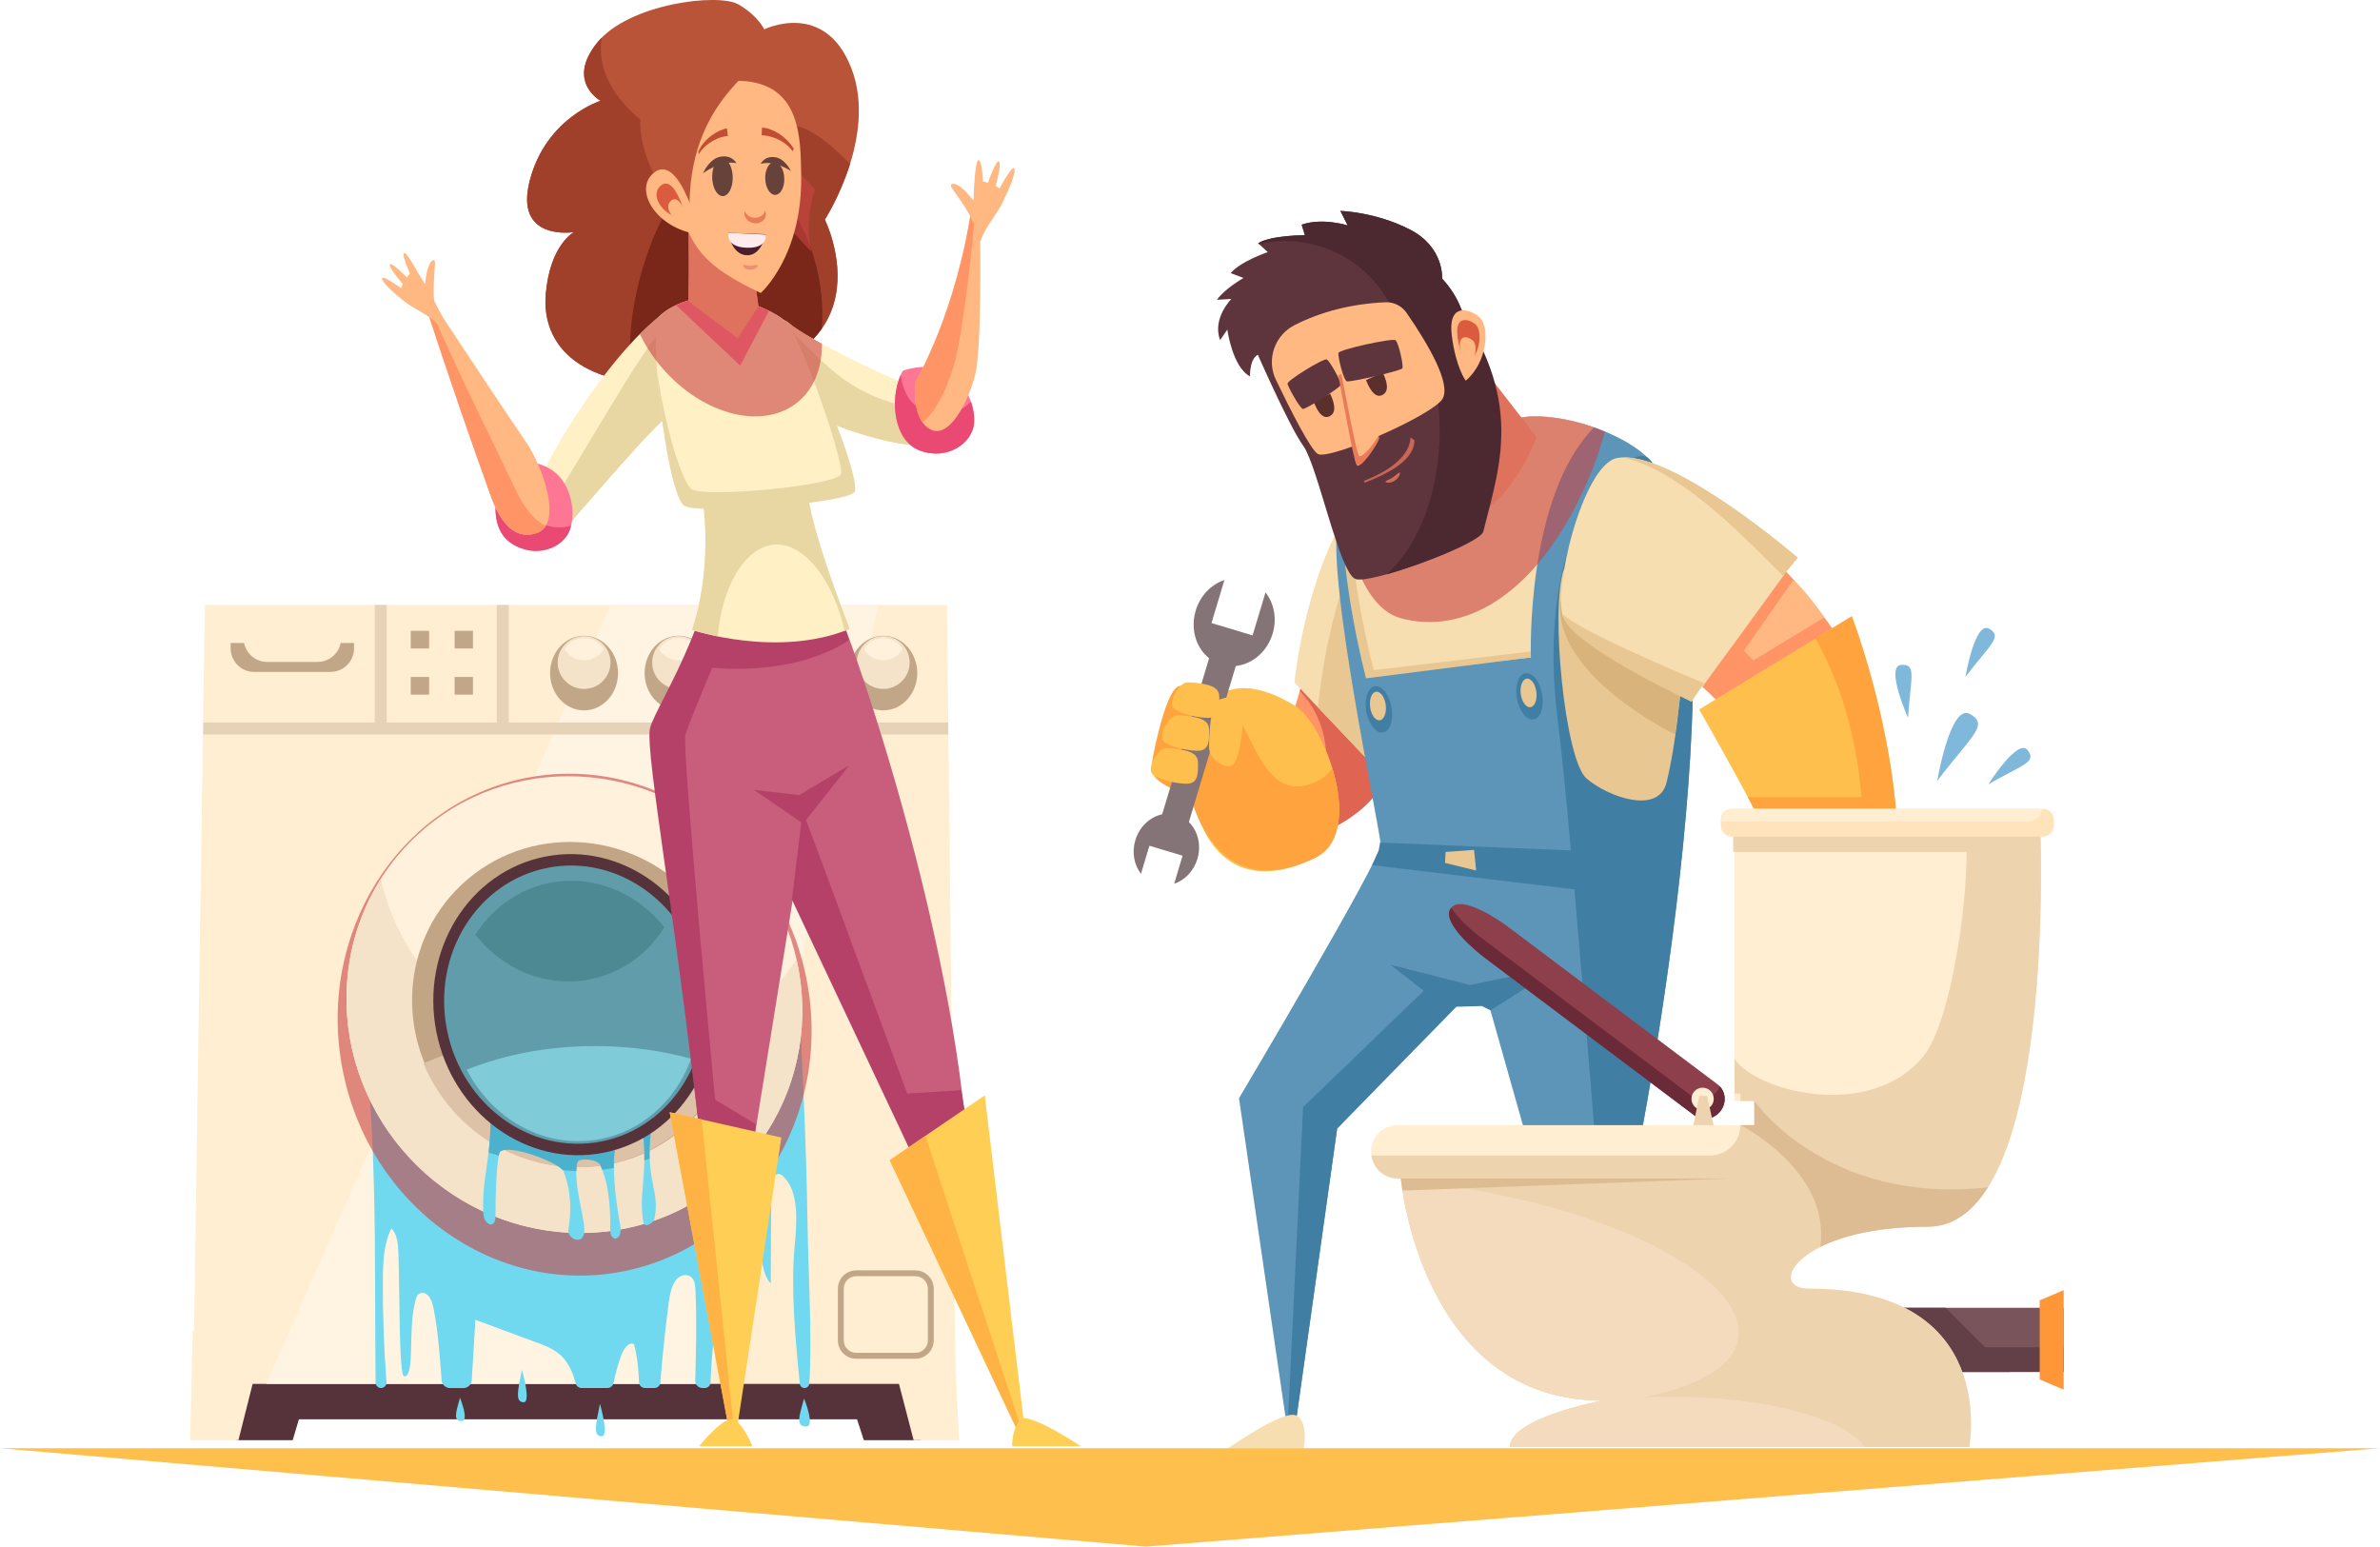 <svg width="317" height="206" viewBox="0 0 317 206" fill="none" xmlns="http://www.w3.org/2000/svg">
<g clip-path="url(#clip0)">
<path d="M110.29 177.195H121.779L122.645 191.82H115.056L110.29 177.195Z" fill="#56323B"/>
<path d="M43.324 177.195H31.834L31.405 191.82H38.987L43.324 177.195Z" fill="#56323B"/>
<path d="M121.877 181.871H30.96V189.04H121.877V181.871Z" fill="#56323B"/>
<path d="M35.448 177.195H25.675L25.314 191.82H31.759L35.448 177.195Z" fill="#FFEED2"/>
<path d="M117.879 177.195H127.042L127.735 191.82H121.689L117.879 177.195Z" fill="#FFEED2"/>
<path d="M126.139 80.581H27.286L25.743 184.327H127.268L126.139 80.581Z" fill="#FFEED2"/>
<path d="M116.953 80.581H81.302L35.44 184.327H94.508L116.953 80.581Z" fill="#FFF3E1"/>
<path d="M107.556 163.014C107.398 151.74 106.803 140.489 106.209 129.246C106.156 128.252 106.013 127.069 105.305 126.647L47.525 130.759C50.401 148.246 49.844 166.237 50.025 184.153C50.032 184.552 50.356 184.876 50.755 184.876C51.177 184.876 51.508 184.515 51.478 184.101C51.132 179.567 50.966 175.018 50.996 170.462C51.011 168.097 51.109 165.59 52.133 163.617C52.923 164.362 53.036 165.793 53.074 167.043C53.247 172.473 53.134 183.325 53.834 183.325C55.303 183.325 54.331 177.217 55.265 173.55C55.355 173.188 55.401 172.797 55.604 172.526C55.988 172.014 56.696 172.157 57.102 172.646C57.501 173.136 57.667 173.851 57.802 174.544C58.382 177.586 58.578 180.727 58.826 183.852C58.872 184.44 59.361 184.884 59.948 184.884H61.71C62.305 184.884 62.794 184.424 62.832 183.83C62.998 181.149 63.156 178.468 63.321 175.787C66.062 176.803 68.803 177.82 71.543 178.837C72.748 179.281 73.99 179.755 74.954 180.787C75.798 181.698 76.332 182.926 76.678 184.274C76.769 184.628 77.1 184.876 77.469 184.876H80.91C81.302 184.876 81.633 184.598 81.716 184.214C81.972 182.963 82.295 181.736 82.725 180.569C83.056 179.672 83.734 178.663 84.456 179.04C84.878 180.689 85.059 182.391 85.119 184.116C85.134 184.537 85.48 184.876 85.902 184.876H87.174C87.581 184.876 87.92 184.56 87.95 184.153C88.228 180.644 88.59 177.15 89.049 173.67C89.2 172.533 89.388 171.328 90.02 170.507C90.653 169.687 91.888 169.536 92.377 170.507C92.58 170.914 92.611 171.419 92.633 171.901C92.821 175.877 92.701 179.891 92.603 183.897C92.588 184.432 93.025 184.876 93.559 184.876H93.876C94.282 184.876 94.621 184.56 94.636 184.146C94.749 181.277 95.344 170.718 97.919 166.448C98.393 165.665 99.041 164.874 99.816 164.957C101.736 165.175 101.089 169.498 102.662 170.922C102.685 166.795 102.7 162.675 102.722 158.548C102.73 157.622 102.948 156.387 103.671 156.364C103.95 156.357 104.206 156.553 104.417 156.771C106.449 158.85 106.148 162.811 105.832 166.109C105.328 171.358 105.922 178.46 106.532 184.319C106.562 184.635 106.833 184.876 107.157 184.876C107.481 184.876 107.76 184.635 107.782 184.311C108.219 178.942 107.632 168.504 107.556 163.014Z" fill="#70D8EF"/>
<path opacity="0.6" d="M82.972 169.343C100.035 166.001 110.985 148.577 107.431 130.425C103.877 112.273 87.164 100.267 70.101 103.609C53.038 106.952 42.088 124.376 45.642 142.528C49.196 160.68 65.909 172.686 82.972 169.343Z" fill="#C94343"/>
<path d="M97.539 156.291C109.627 144.979 110.009 125.742 98.392 113.323C86.775 100.905 67.559 100.008 55.471 111.32C43.383 122.632 43.001 141.87 54.617 154.288C66.234 166.707 85.451 167.604 97.539 156.291Z" fill="#FFF1DC"/>
<path d="M106.088 127.754C100.878 136.001 91.699 141.445 81.106 141.445C66.416 141.445 53.887 130.978 50.717 117.083C47.683 121.88 45.996 127.626 46.162 133.809C46.606 150.611 60.558 164.226 77.311 164.226C94.071 164.226 107.3 150.611 106.848 133.809C106.796 131.731 106.532 129.712 106.088 127.754Z" fill="#F4E2C9"/>
<path d="M91.484 149.816C100.093 141.76 100.365 128.06 92.092 119.216C83.819 110.373 70.134 109.734 61.526 117.79C52.917 125.845 52.645 139.545 60.918 148.389C69.191 157.233 82.876 157.872 91.484 149.816Z" fill="#C1A584"/>
<path d="M76.242 137.733C68.848 137.733 62.004 139.179 56.402 141.634C59.745 149.73 67.734 155.469 76.919 155.469C86.015 155.469 93.634 149.836 96.616 141.868C90.909 139.27 83.869 137.733 76.242 137.733Z" fill="#DDC2A8"/>
<path d="M88.402 140.481C88.048 138.975 87.649 137.454 86.911 136.098C86.165 134.743 85.044 133.545 83.606 133.018C82.484 132.604 81.256 132.612 80.059 132.725C77.672 132.95 75.323 133.44 73.019 134.11C70.693 134.788 68.359 135.473 66.032 136.151C65.505 136.302 64.963 136.467 64.564 136.844C63.886 137.492 63.585 138.584 63.833 139.495C67.094 151.65 63.916 155.272 64.398 161.794C64.496 163.112 65.994 163.789 65.994 162.02C65.994 155.859 66.431 153.54 66.597 153.404C67.892 152.305 74.653 154.911 75.09 156.055C76.535 159.851 75.76 163.262 75.692 163.82C75.541 165.047 77.838 166.041 77.831 163.835C77.823 161.929 76.317 157.584 76.889 154.858C77.032 154.188 79.532 154.353 79.939 155.159C80.887 157.057 81.339 160.009 81.286 163.797C81.264 165.559 82.988 165.296 82.612 163.24C81.061 154.647 81.814 151.122 83.515 148.11C84.102 148.283 84.276 149.021 84.426 149.616C84.577 150.219 85.028 150.919 85.623 150.753C86.308 156.417 85.021 158.947 85.699 162.833C85.744 163.104 86.037 163.255 86.293 163.149C86.376 163.112 86.459 163.074 86.542 163.044C86.873 162.901 87.107 162.592 87.182 162.238C87.935 158.578 85.887 157.192 86.73 150.58C86.903 149.24 86.188 147.929 86.195 146.581C86.203 145.233 86.595 143.818 87.566 142.899C87.875 142.605 88.251 142.357 88.432 141.965C88.627 141.513 88.515 140.971 88.402 140.481Z" fill="#70D8EF"/>
<path d="M65.076 153.51C65.52 153.645 65.972 153.788 66.439 153.931C66.499 153.6 66.559 153.434 66.597 153.404C67.824 152.365 73.938 154.639 74.954 155.852C75.549 155.912 76.152 155.95 76.762 155.965C76.777 155.573 76.814 155.197 76.882 154.85C77.025 154.18 79.525 154.346 79.931 155.151C80.029 155.355 80.127 155.573 80.21 155.799C80.737 155.731 81.249 155.656 81.761 155.558C81.739 152.109 82.431 150.008 83.508 148.11C84.095 148.283 84.268 149.021 84.419 149.616C84.57 150.219 85.021 150.919 85.616 150.753C85.789 152.199 85.834 153.442 85.819 154.557C86.06 154.481 86.294 154.406 86.527 154.338C86.49 153.291 86.527 152.079 86.715 150.588C86.888 149.247 86.173 147.937 86.181 146.589C86.188 145.241 86.58 143.825 87.551 142.906C87.86 142.613 88.236 142.364 88.417 141.972C88.628 141.513 88.522 140.978 88.409 140.481C88.056 138.975 87.656 137.454 86.919 136.098C86.173 134.743 85.051 133.545 83.613 133.018C82.491 132.604 81.264 132.612 80.067 132.725C77.68 132.95 75.331 133.44 73.027 134.11C70.701 134.788 68.366 135.473 66.04 136.151C65.513 136.302 64.971 136.467 64.572 136.844C63.894 137.492 63.593 138.584 63.841 139.495C65.588 146.054 65.475 150.128 65.076 153.51Z" fill="#4CB1CC"/>
<path d="M80.392 153.537C90.548 151.537 97.042 141.085 94.898 130.193C92.754 119.301 82.783 112.092 72.627 114.092C62.472 116.093 55.977 126.544 58.122 137.436C60.266 148.328 70.237 155.537 80.392 153.537Z" fill="#56323B"/>
<path d="M80.101 152.033C89.482 150.185 95.48 140.529 93.499 130.466C91.517 120.402 82.307 113.741 72.927 115.589C63.547 117.436 57.548 127.092 59.53 137.156C61.511 147.219 70.721 153.88 80.101 152.033Z" fill="#619CAA"/>
<path d="M63.314 124.509C66.311 128.297 70.783 130.722 75.73 130.722C81.091 130.722 85.744 127.875 88.5 123.523C85.503 119.735 81.031 117.31 76.084 117.31C70.723 117.31 66.07 120.164 63.314 124.509Z" fill="#4C8993"/>
<path d="M92.038 141.016C88.138 139.932 83.816 139.329 79.261 139.329C72.944 139.329 67.071 140.489 62.169 142.477C65.053 148.133 70.67 151.996 77.04 151.996C83.952 151.989 89.749 147.447 92.038 141.016Z" fill="#80CBD8"/>
<path d="M27.061 97.827H126.305L126.282 96.231H27.091L27.061 97.827Z" fill="#E5D2B7"/>
<path d="M107.097 186.277C106.352 188.875 106.043 189.937 107.346 190.005C108.648 190.073 107.097 186.277 107.097 186.277Z" fill="#70D8EF"/>
<path d="M97.512 181.081C96.767 184.718 96.458 186.217 97.761 186.307C99.056 186.405 97.512 181.081 97.512 181.081Z" fill="#70D8EF"/>
<path d="M79.909 186.978C79.291 189.99 79.035 191.232 80.112 191.308C81.196 191.383 79.909 186.978 79.909 186.978Z" fill="#70D8EF"/>
<path d="M69.518 182.444C68.901 185.457 68.645 186.699 69.722 186.775C70.806 186.85 69.518 182.444 69.518 182.444Z" fill="#70D8EF"/>
<path d="M61.266 186.172C60.649 188.326 60.393 189.214 61.469 189.267C62.554 189.327 61.266 186.172 61.266 186.172Z" fill="#70D8EF"/>
<path d="M49.919 80.581V96.629H51.508V80.581H49.919Z" fill="#E5D2B7"/>
<path d="M66.168 80.581V96.629H67.756V80.581H66.168Z" fill="#E5D2B7"/>
<path d="M73.268 89.648C73.268 92.389 75.293 94.618 77.793 94.618C80.293 94.618 82.318 92.397 82.318 89.648C82.318 86.907 80.293 84.678 77.793 84.678C75.293 84.678 73.268 86.899 73.268 89.648Z" fill="#C1A787"/>
<path d="M80.295 90.719C81.661 89.338 81.649 87.111 80.268 85.746C78.887 84.38 76.661 84.392 75.295 85.773C73.93 87.154 73.942 89.381 75.323 90.746C76.704 92.112 78.93 92.1 80.295 90.719Z" fill="#F4E2C9"/>
<path d="M77.793 84.972C76.686 84.972 75.73 85.574 75.203 86.463C75.73 87.351 76.686 87.954 77.793 87.954C78.9 87.954 79.856 87.351 80.383 86.463C79.856 85.567 78.9 84.972 77.793 84.972Z" fill="#FFF1DC"/>
<path d="M90.382 94.618C92.881 94.618 94.907 92.393 94.907 89.648C94.907 86.903 92.881 84.678 90.382 84.678C87.883 84.678 85.857 86.903 85.857 89.648C85.857 92.393 87.883 94.618 90.382 94.618Z" fill="#C1A787"/>
<path d="M92.868 90.726C94.241 89.353 94.241 87.126 92.868 85.752C91.495 84.379 89.268 84.379 87.895 85.752C86.522 87.126 86.522 89.353 87.895 90.726C89.268 92.1 91.495 92.1 92.868 90.726Z" fill="#F4E2C9"/>
<path d="M90.382 84.972C89.275 84.972 88.319 85.574 87.792 86.463C88.319 87.351 89.275 87.954 90.382 87.954C91.489 87.954 92.445 87.351 92.972 86.463C92.445 85.567 91.489 84.972 90.382 84.972Z" fill="#FFF1DC"/>
<path d="M113.121 89.648C113.121 92.389 115.146 94.618 117.646 94.618C120.145 94.618 122.171 92.397 122.171 89.648C122.171 86.907 120.145 84.678 117.646 84.678C115.146 84.678 113.121 86.899 113.121 89.648Z" fill="#C1A787"/>
<path d="M120.132 90.729C121.505 89.356 121.505 87.129 120.132 85.755C118.759 84.382 116.533 84.382 115.16 85.755C113.786 87.129 113.786 89.356 115.16 90.729C116.533 92.102 118.759 92.102 120.132 90.729Z" fill="#F4E2C9"/>
<path d="M117.646 84.972C116.539 84.972 115.583 85.574 115.056 86.463C115.583 87.351 116.539 87.954 117.646 87.954C118.753 87.954 119.709 87.351 120.236 86.463C119.709 85.567 118.753 84.972 117.646 84.972Z" fill="#FFF1DC"/>
<path d="M110.877 84.874H97.987V91.471H110.877V84.874Z" fill="#C1A787"/>
<path d="M110.493 85.266H98.371V91.072H110.493V85.266Z" fill="#56323B"/>
<path d="M109.747 86.124H99.124V90.221H109.747V86.124Z" fill="#80CBD8"/>
<path d="M47.164 85.642H30.72V86.357C30.72 88.097 32.128 89.497 33.859 89.497H44.017C45.756 89.497 47.156 88.089 47.156 86.357V85.642H47.164Z" fill="#C1A787"/>
<path d="M45.432 84.309H32.451V85.024C32.451 86.764 33.859 88.164 35.591 88.164H42.292C44.031 88.164 45.432 86.756 45.432 85.024V84.309Z" fill="#FFEED2"/>
<path d="M121.93 180.976H114.039C112.691 180.976 111.6 179.884 111.6 178.536V171.645C111.6 170.297 112.691 169.205 114.039 169.205H121.93C123.278 169.205 124.369 170.297 124.369 171.645V178.536C124.369 179.876 123.27 180.976 121.93 180.976ZM114.039 169.981C113.128 169.981 112.383 170.726 112.383 171.638V178.528C112.383 179.44 113.128 180.185 114.039 180.185H121.93C122.841 180.185 123.586 179.44 123.586 178.528V171.638C123.586 170.726 122.841 169.981 121.93 169.981H114.039Z" fill="#C1A787"/>
<path d="M57.155 90.168H54.708V92.518H57.155V90.168Z" fill="#C1A787"/>
<path d="M57.155 84.022H54.708V86.372H57.155V84.022Z" fill="#C1A787"/>
<path d="M62.998 90.168H60.551V92.518H62.998V90.168Z" fill="#C1A787"/>
<path d="M62.998 84.022H60.551V86.372H62.998V84.022Z" fill="#C1A787"/>
<path d="M91.94 51.052C77.108 52.175 72.138 45.849 72.688 39.214C73.237 32.572 76.453 30.915 76.453 30.915C76.453 30.915 68.374 32.24 70.587 23.941C72.801 15.642 79.991 13.428 79.991 13.428C79.991 13.428 75.346 10.883 79.547 5.679C83.748 0.475 95.698 -0.963 98.355 0.588C101.013 2.139 101.789 3.909 101.789 3.909C101.789 3.909 109.868 -0.075 113.406 9.113C116.945 18.301 109.868 29.25 109.868 29.25C109.868 29.25 119.709 48.951 91.94 51.052Z" fill="#BA5438"/>
<path d="M113.226 21.817C100.381 8.774 103.189 25.206 93.002 20.582C82.491 15.815 79.336 9.979 80.165 5.001C79.946 5.219 79.735 5.445 79.547 5.679C75.346 10.883 79.991 13.428 79.991 13.428C79.991 13.428 72.801 15.642 70.587 23.941C68.374 32.24 76.453 30.915 76.453 30.915C76.453 30.915 73.245 32.572 72.688 39.214C72.138 45.856 77.108 52.175 91.94 51.052C119.709 48.951 109.86 29.25 109.86 29.25C109.86 29.25 111.878 26.125 113.226 21.817Z" fill="#A0402A"/>
<path d="M96.097 21.886C88.62 21.886 82.084 41.376 84.373 50.91C86.542 51.203 89.057 51.271 91.94 51.053C101.841 50.3 106.961 47.318 109.446 43.786C109.499 43.138 109.529 42.475 109.529 41.812C109.529 31.97 103.566 21.886 96.097 21.886Z" fill="#7A2618"/>
<path d="M94.154 160.235C90.585 124.742 86.617 100.945 87.415 97.774C88.206 94.604 97.527 79.135 94.749 67.04L107.835 61.49C107.835 61.49 105.057 66.649 110.019 77.35C114.973 88.059 128.059 128.703 129.053 156.666L124.693 158.646L105.659 119.388L99.711 156.267L94.154 160.235Z" fill="#C95D7C"/>
<path d="M94.109 145.783L100.697 149.752L99.869 156.342L95.073 153.525L94.109 145.783Z" fill="#B54168"/>
<path d="M119.829 145.716L128.021 145.204L129.105 151.41L122.901 154.61L119.829 145.716Z" fill="#B54168"/>
<path d="M92.445 88.7C106.359 90.522 113.075 85.243 113.075 85.243L111.923 81.5L94.357 82.072L92.445 88.7Z" fill="#B54168"/>
<path d="M91.293 97.91C91.865 95.606 99.929 77.177 99.929 77.177L96.285 66.386L94.741 67.041C97.52 79.135 87.378 93.783 86.587 96.954C85.796 100.124 90.585 124.743 94.147 160.236L96.398 158.632C94.99 143.901 90.819 99.83 91.293 97.91Z" fill="#B54168"/>
<path d="M106.909 108.023L105.478 119.817L123.827 158.744L125.468 158.006C121.056 146.536 111.705 120.705 106.909 108.023Z" fill="#B54168"/>
<path d="M100.418 105.199L106.977 109.703L113.113 101.931L106.427 105.899L100.418 105.199Z" fill="#B54168"/>
<path d="M89.2 148.141L97.128 190.577H98.122L104.07 151.514L89.2 148.141Z" fill="#FFCE55"/>
<path d="M93.454 149.105L89.2 148.141L97.128 190.577H97.776L93.454 149.105Z" fill="#FFB345"/>
<path d="M131.161 145.896L136.514 190.577H135.52L118.504 154.534L131.161 145.896Z" fill="#FFCE55"/>
<path d="M123.255 151.289L118.504 154.535L135.52 190.578H136.145L123.255 151.289Z" fill="#FFB345"/>
<path d="M143.953 192.626H134.805C134.805 192.626 134.805 189.938 136.017 189.041C137.237 188.145 143.953 192.626 143.953 192.626Z" fill="#FFCE55"/>
<path d="M93.123 192.626H100.223C100.223 192.626 99.176 190.005 97.889 189.131C96.594 188.265 93.123 192.626 93.123 192.626Z" fill="#FFCE55"/>
<path d="M107.639 64.201L93.364 64.992C95.216 75.829 92.174 83.894 92.174 83.894C92.174 83.894 103.543 87.728 113.188 83.759C113.188 83.766 106.841 67.771 107.639 64.201Z" fill="#FFF1C5"/>
<path d="M95.6 84.768C96.172 77.697 99.718 71.92 104.153 72.576C107.903 73.133 111.193 78.118 112.488 84.037C112.721 83.955 112.955 83.864 113.181 83.766C113.181 83.766 106.833 67.771 107.632 64.201L93.364 64.992C95.216 75.829 92.174 83.894 92.174 83.894C92.174 83.894 93.492 84.339 95.6 84.768Z" fill="#E8D6A3"/>
<path d="M122.66 59.351C116.019 59.291 101.751 53.613 94.328 47.189C92.219 45.359 102.934 41.014 105.064 43.002C107.24 45.02 120.123 51.436 125.266 52.8C127.908 53.5 127.69 59.397 122.66 59.351Z" fill="#FFF1C5"/>
<path d="M125.16 54.84C111.645 53.47 109.725 47.234 102.813 41.955C100.155 43.025 93.281 46.285 94.327 47.189C101.751 53.613 116.019 59.291 122.66 59.351C126.139 59.382 127.313 56.565 126.831 54.592C126.349 54.75 125.785 54.901 125.16 54.84Z" fill="#E8D6A3"/>
<path d="M88.462 41.631C80.451 47.641 71.333 63.313 70.836 66.784C70.339 70.256 73.019 72.538 74.698 70.949C76.385 69.36 86.79 56.768 89.268 55.187C91.752 53.598 90.841 39.846 88.462 41.631Z" fill="#FFF1C5"/>
<path d="M88.801 43.296C86.068 45.05 75.052 65.399 73.192 67.154C72.462 67.839 71.566 67.862 70.783 67.417C70.67 70.527 73.125 72.44 74.706 70.949C76.392 69.36 86.798 56.769 89.275 55.187C90.593 54.343 90.954 50.074 90.645 46.519C90.389 48.085 89.463 42.866 88.801 43.296Z" fill="#E8D6A3"/>
<path d="M68.299 61.482C65.806 64.254 64.82 70.135 68.065 72.327C71.31 74.526 75.143 72.99 75.956 70.429C76.769 67.868 75.903 64.201 73.531 62.62C71.152 61.038 68.299 61.482 68.299 61.482Z" fill="#FF7694"/>
<path d="M71.197 69.194C68.908 67.643 68.727 64.269 69.691 61.438C68.855 61.392 68.291 61.483 68.291 61.483C65.799 64.254 64.812 70.136 68.057 72.327C71.302 74.526 75.135 72.99 75.948 70.429C75.993 70.301 76.023 70.158 76.053 70.023C74.593 70.46 72.823 70.294 71.197 69.194Z" fill="#EA4974"/>
<path d="M56.169 39.169C60.069 51.128 63.005 59.517 65.422 66.205C66.122 68.14 67.914 72.229 71.498 71.002C75.014 69.797 72.304 62.145 70.052 58.847C64.767 51.12 56.914 39.086 56.914 39.086L56.169 39.169Z" fill="#FFB882"/>
<path d="M68.637 65.15C65.543 58.599 61.928 51.61 56.937 40.253L56.169 39.169C60.069 51.128 63.005 59.517 65.422 66.205C66.122 68.14 67.914 72.23 71.498 71.002C72.033 70.821 72.409 70.467 72.68 70.023C70.692 69.149 69.315 66.581 68.637 65.15Z" fill="#FF9566"/>
<path d="M87.393 43.069C86.994 50.706 89.253 65.624 91.233 66.814C93.213 68.004 113.354 66.611 113.753 65.022C114.152 63.433 107.323 45.509 104.665 42.851C102.979 41.164 97.595 39.304 94.651 39.477C91.18 39.68 87.468 41.556 87.393 43.069Z" fill="#FFF1C5"/>
<path d="M105.343 43.725C108.181 48.951 112.345 61.716 112.029 63.102C111.66 64.691 93.959 66.34 92.129 65.15C90.872 64.337 88.575 56.979 87.521 49.418C88.048 56.986 89.659 66.475 91.173 67.387C93.153 68.577 113.618 67.018 113.889 65.406C114.325 62.733 108.325 48.16 105.343 43.725Z" fill="#E8D6A3"/>
<path d="M98.589 48.703L102.421 41.398C100.065 40.261 96.744 39.357 94.651 39.478C93.04 39.575 91.376 40.027 90.051 40.637L98.589 48.703Z" fill="#FF7694"/>
<path d="M91.579 25.5C91.873 35.215 91.677 40.125 91.677 40.125L98.265 45.05L101.021 40.788L99.108 27.179L91.579 25.5Z" fill="#FFB882"/>
<path d="M120.228 49.396C118.444 52.664 118.843 58.613 122.51 60.007C126.177 61.392 129.55 59.013 129.745 56.339C129.941 53.666 128.262 50.292 125.582 49.298C122.901 48.304 120.228 49.396 120.228 49.396Z" fill="#FF7694"/>
<path d="M123.18 54.772C121.275 54.049 120.258 52.106 119.965 49.938C118.496 53.289 119.031 58.688 122.502 60.006C126.169 61.392 129.542 59.012 129.738 56.339C129.805 55.428 129.647 54.441 129.316 53.492C127.998 54.923 125.657 55.706 123.18 54.772Z" fill="#EA4974"/>
<path d="M129.55 26.713C127.524 41.473 121.96 50.804 121.96 50.804C121.96 50.804 121.222 55.91 124.031 57.243C126.734 58.531 129.572 52.258 130.054 49.05C130.875 43.605 130.483 27.225 130.483 27.225L129.55 26.713Z" fill="#FFB882"/>
<path d="M127.329 47.61C128.383 43.114 129.663 31.886 129.986 26.961L129.55 26.72C127.524 41.48 121.96 50.811 121.96 50.811C121.96 50.811 121.463 54.283 122.864 56.248C125.062 54.614 126.734 50.133 127.329 47.61Z" fill="#FF9566"/>
<path opacity="0.6" d="M104.439 42.656C103.686 42.008 102.436 41.345 101.021 40.796L99.477 29.808C96.895 28.309 94.154 27.549 91.639 27.699C91.827 35.253 91.707 39.38 91.684 40.028C91.496 40.088 91.308 40.148 91.12 40.208C91.105 40.216 91.097 40.216 91.09 40.223C90.728 40.351 90.382 40.494 90.05 40.645C89.139 41.067 88.394 41.556 87.927 42.053C87.031 42.769 86.128 43.597 85.224 44.508C85.563 45.201 85.939 45.894 86.384 46.579C90.984 53.734 99.214 57.288 104.763 54.525C107.925 52.943 109.529 49.645 109.476 45.781C107.368 44.629 105.726 43.612 105.064 43.002C104.906 42.844 104.687 42.739 104.439 42.656Z" fill="#C94343"/>
<path opacity="0.6" d="M108.046 33.52C107.85 32.541 107.737 31.464 107.737 30.319C107.737 28.369 108.054 26.592 108.573 25.236L105.192 21.651L104.447 21.614L104.432 21.599L104.424 21.614H104.409L104.417 21.636L102.128 27.164L108.046 33.52Z" fill="#C94343"/>
<path d="M101.322 39.026C94.132 35.592 91.338 33.016 90.344 25.493C89.35 17.97 91.85 10.137 99.259 10.808C106.676 11.47 106.623 18.519 106.713 23.174C106.939 34.123 101.322 39.026 101.322 39.026Z" fill="#FFB882"/>
<path d="M104.464 23.786C104.434 22.585 103.847 21.606 103.14 21.599C102.441 21.591 101.899 22.562 101.921 23.771C101.951 24.972 102.538 25.951 103.237 25.958C103.951 25.958 104.493 24.987 104.464 23.786Z" fill="#66423B"/>
<path d="M97.594 23.712C97.602 22.325 97 21.161 96.241 21.109C95.483 21.057 94.866 22.132 94.859 23.519C94.851 24.898 95.453 26.069 96.212 26.121C96.97 26.173 97.587 25.091 97.594 23.712Z" fill="#66423B"/>
<path d="M93.639 23.081C93.639 23.081 95.974 21.287 98.078 21.732C98.078 21.732 97.55 20.612 95.996 20.864C94.45 21.116 93.639 23.081 93.639 23.081Z" fill="#66423B"/>
<path d="M105.349 22.77C105.349 22.77 103.185 21.31 101.334 21.821C101.334 21.821 101.758 20.791 103.148 20.924C104.538 21.058 105.349 22.77 105.349 22.77Z" fill="#66423B"/>
<path d="M93.082 20.524L93 20.227C93.751 18.433 95.676 17.291 96.821 17.091L96.948 18.136C96.004 18.077 93.944 19.018 93.082 20.524Z" fill="#C14D33"/>
<path d="M105.571 20.145C104.315 18.373 102.003 17.973 101.445 18.032L101.49 17.002C102.122 16.965 104.285 17.565 105.727 19.789L105.571 20.145Z" fill="#C14D33"/>
<path d="M97 31L102 31.206C102 31.206 101.421 34.149 99.384 33.994C97.424 33.856 97 31 97 31Z" fill="#491D2E"/>
<path d="M97.031 31L101.987 31.248C101.987 31.248 102.329 33.069 99.509 32.998C96.535 32.915 97.031 31 97.031 31Z" fill="#FFEBEB"/>
<path d="M100.449 7.524C100.426 7.501 95.509 2.508 87.686 10.4C80.406 17.751 91.963 30.478 91.963 30.478C90.495 13.217 102.218 9.218 100.449 7.524Z" fill="#BA5438"/>
<path d="M92.355 31.103C87.257 30.056 84.539 25.387 86.918 23.165C89.298 20.951 91.218 25.379 91.903 27.134C92.581 28.889 92.355 31.103 92.355 31.103Z" fill="#FFB882"/>
<path d="M90.969 29.221C88.123 28.633 86.602 26.027 87.935 24.785C89.26 23.542 90.337 26.027 90.721 26.999C91.097 27.978 90.969 29.221 90.969 29.221Z" fill="#DB5B3E"/>
<path d="M91.428 29.815C89.471 29.409 88.424 27.616 89.343 26.765C90.254 25.914 90.999 27.616 91.255 28.287C91.519 28.965 91.428 29.815 91.428 29.815Z" fill="#FFB882"/>
<path d="M58.247 43.16C56.801 41.564 53.88 40.698 53.338 39.508C52.916 38.582 54.573 36.014 55.265 36.081C55.958 36.157 58.94 42.242 58.94 42.242L58.247 43.16Z" fill="#FFB882"/>
<path d="M57.87 40.404C57.577 38.544 57.976 35.479 57.938 34.929C57.908 34.387 57.283 34.545 56.914 36.013C56.538 37.519 56.824 38.047 56.131 38.257C55.386 38.476 58.021 41.345 57.87 40.404Z" fill="#FFB882"/>
<path d="M55.295 38.009C54.753 36.804 53.436 33.958 53.82 33.709C54.204 33.461 56.334 37.535 56.334 37.535L55.295 38.009Z" fill="#FFB882"/>
<path d="M54.294 38.627C53.511 37.693 51.628 35.494 51.967 35.2C52.306 34.907 55.25 38.002 55.25 38.002L54.294 38.627Z" fill="#FFB882"/>
<path d="M53.639 39.937C52.359 39.003 50.582 37.301 50.928 37C51.275 36.699 54.685 39.297 54.685 39.297L53.639 39.937Z" fill="#FFB882"/>
<path d="M130.581 32.173C131.266 29.914 133.841 27.383 133.788 26.02C133.751 24.966 130.731 23.768 130.054 24.25C129.376 24.733 129.79 31.186 129.79 31.186L130.581 32.173Z" fill="#FFB882"/>
<path d="M129.557 29.567C128.909 27.79 126.944 25.395 126.696 24.898C126.455 24.408 127.178 24.167 128.307 25.206C129.467 26.268 129.444 26.901 130.265 26.652C131.146 26.389 129.888 30.471 129.557 29.567Z" fill="#FFB882"/>
<path d="M131.003 25.93C130.95 24.559 130.86 21.306 130.34 21.328C129.821 21.351 129.685 26.163 129.685 26.163L131.003 25.93Z" fill="#FFB882"/>
<path d="M132.35 25.847C132.681 24.559 133.51 21.524 133.005 21.479C132.508 21.434 131.04 25.899 131.04 25.899L132.35 25.847Z" fill="#FFB882"/>
<path d="M133.698 26.577C134.549 24.981 135.513 22.435 135.001 22.39C134.489 22.345 132.29 26.668 132.29 26.668L133.698 26.577Z" fill="#FFB882"/>
<path d="M101.899 28.008C101.891 28.046 101.899 28.076 101.891 28.113C101.681 28.806 100.883 29.175 100.115 28.949C99.663 28.814 99.339 28.49 99.173 28.106C99.03 28.776 99.46 29.461 100.19 29.68C100.965 29.913 101.756 29.537 101.974 28.844C102.057 28.558 102.004 28.271 101.899 28.008Z" fill="#EA7B59"/>
<path d="M100.913 35.396C100.928 35.11 100.484 35.396 99.957 35.396C99.43 35.396 99.016 35.11 99 35.396C98.985 35.682 99.399 35.915 99.927 35.915C100.454 35.908 100.89 35.674 100.913 35.396Z" fill="#EF8F6F"/>
<path d="M158.793 106.419C154.404 104.228 153.116 103.776 153.44 101.577C153.764 99.385 155.443 91.704 157.054 91.38C158.665 91.056 161.895 92.156 161.895 92.156L158.793 106.419Z" fill="#FFA33E"/>
<path d="M245.677 182.735H274.868V174.188H245.677V182.735Z" fill="#7A545B"/>
<path d="M245.674 174.19H259.159L267.675 182.738H245.674V174.19Z" fill="#634047"/>
<path d="M245.677 182.734H274.868V179.451H245.677V182.734Z" fill="#634047"/>
<path d="M174.989 85.092C172.52 94.987 171.225 97.676 171.225 97.676L173.16 111.977C173.16 111.977 185.847 108.859 185.741 98.64C185.628 88.428 174.989 85.092 174.989 85.092Z" fill="#FF9566"/>
<path opacity="0.6" d="M176.646 100.869C176.608 96.991 175.049 94.106 173.13 92.02C173.649 90.243 174.266 87.984 174.989 85.092C174.989 85.092 185.636 88.428 185.741 98.64C185.847 108.859 173.16 111.977 173.16 111.977L172.821 109.469C174.982 107.436 176.683 104.634 176.646 100.869Z" fill="#C94343"/>
<path d="M179.514 68.178C173.709 77.426 172.406 90.906 172.406 90.906L186.494 105.749C186.494 105.749 192.946 81.123 188.752 73.706C184.551 66.272 179.514 68.178 179.514 68.178Z" fill="#F7DEB0"/>
<path d="M186.486 105.742L175.539 94.205C175.772 91.772 177.195 79.045 182.323 70.03C182.323 70.03 183.979 69.353 186.208 70.302C187.058 71.13 187.917 72.222 188.753 73.69C192.939 81.116 186.486 105.742 186.486 105.742Z" fill="#E8C792"/>
<path d="M219.548 61.046C233.763 75.43 218.095 153.699 218.095 153.699L224.382 191.609H223.41L204.06 154.188L198.089 133.056L194.377 133.215L178.091 150.31L172.286 191.602H171.639L165.028 146.273C165.028 146.273 183.896 114.493 183.896 112.557C183.896 110.622 176.48 76.424 178.249 69.33C180.026 62.236 198.571 55.616 204.052 55.458C209.549 55.307 216.596 58.056 219.548 61.046Z" fill="#5C95B7"/>
<path d="M218.102 153.699L224.389 191.609H224.073C221.362 182.256 212.455 151.711 212.455 151.711C212.455 151.711 208.999 107.738 207.523 96.261C203.947 68.487 217.311 58.779 219.547 61.046C233.763 75.438 218.102 153.699 218.102 153.699Z" fill="#417EA3"/>
<path d="M173.566 147.456L189.626 131.972L185.176 128.485L195.815 131.196L207.817 128.681L198.526 134.57L197.366 133.998L193.978 134.096L178.106 150.317L172.301 191.609H171.653L171.488 190.465L173.566 147.456Z" fill="#417EA3"/>
<path d="M208.299 75.844C206.454 80.98 208.419 101.23 211.326 103.701C214.232 106.171 220.896 108.543 221.972 104.235C223.049 99.935 224.66 89.076 223.689 82.832C222.725 76.597 208.299 75.844 208.299 75.844Z" fill="#E8C792"/>
<path d="M223.101 97.812C223.101 97.812 206.943 90.07 207.817 80.1L224.555 87.457L223.101 97.812Z" fill="#D8B37C"/>
<path d="M163.522 192.935H173.656C173.656 192.935 174.342 189.199 172.572 188.507C170.803 187.821 163.522 192.935 163.522 192.935Z" fill="#F7DEB0"/>
<path d="M221.648 64.984C231.752 68.32 240.999 78.322 246.269 87.14L231.429 97.141C227.769 89.505 211.965 82.087 211.965 82.087C211.965 82.087 211.544 61.648 221.648 64.984Z" fill="#FF9566"/>
<path d="M246.646 82.08C246.646 82.08 253.362 99.394 252.775 116.112L236.165 113.047C235.359 110.306 226.324 94.499 226.324 94.499L246.646 82.08Z" fill="#FFBF4D"/>
<path d="M247.933 106.163C247.285 97.902 244.966 90.552 241.804 85.039L246.638 82.087C246.638 82.087 253.354 99.4 252.767 116.119L236.157 113.054C235.863 112.045 234.455 109.273 232.792 106.163H247.933Z" fill="#FFA33E"/>
<path d="M193.255 120.954C194.648 119.102 199.745 122.604 200.822 123.417L228.779 144.436C229.855 145.249 230.036 146.823 229.178 147.968C228.319 149.105 226.753 149.376 225.676 148.563L197.72 127.544C196.643 126.731 191.862 122.807 193.255 120.954Z" fill="#8E3F4C"/>
<path d="M193.285 120.932C194.43 122.626 196.591 124.381 197.268 124.893L225.225 145.912C226.301 146.725 227.867 146.454 228.726 145.317C228.869 145.121 228.974 144.91 229.065 144.699C229.878 145.558 229.953 146.936 229.178 147.96C228.319 149.097 226.753 149.368 225.676 148.555L197.72 127.536C196.643 126.723 191.862 122.799 193.255 120.954C193.263 120.947 193.278 120.939 193.285 120.932Z" fill="#6B2A37"/>
<path d="M228.259 146.356C228.259 147.177 227.596 147.839 226.776 147.839C225.955 147.839 225.292 147.177 225.292 146.356C225.292 145.535 225.955 144.872 226.776 144.872C227.596 144.872 228.259 145.535 228.259 146.356Z" fill="#FFEED2"/>
<path d="M228.455 150.807H225.36L226.332 145.972H227.363L228.455 150.807Z" fill="#EDD3AE"/>
<path d="M201.101 192.738H262.277C262.277 192.738 266.388 171.644 240.931 171.644C235.209 171.644 239.388 163.39 256.773 163.39C274.158 163.39 271.734 109.507 271.734 109.507H231.022V146.649H233.665V149.857H186.163C184.198 149.857 182.609 151.446 182.609 153.412C182.609 155.378 184.198 156.967 186.163 156.967H186.569C186.569 156.967 189.212 186.548 213.419 186.548C213.426 186.548 201.101 188.837 201.101 192.738Z" fill="#FFEED2"/>
<path d="M231.813 149.857H233.672V146.649H231.813V145.648H231.03V141.024C233.748 145.324 249.13 149.39 256.193 140.677C260.033 135.948 262.578 118.032 261.832 109.507H271.741C271.741 109.507 274.158 163.39 256.78 163.39C239.402 163.39 235.216 171.644 240.938 171.644C266.395 171.644 262.284 192.738 262.284 192.738H201.108C201.108 188.837 213.434 186.548 213.434 186.548C189.227 186.548 186.584 156.967 186.584 156.967H186.177C184.385 156.967 182.917 155.634 182.676 153.901H227.777C229.998 153.901 231.813 152.094 231.813 149.857Z" fill="#EDD3AE"/>
<path d="M200.243 159.249C221.114 163.647 234.087 172.646 231.181 179.447C229.381 183.664 221.701 186.398 211.19 187.046C212.515 186.722 213.426 186.549 213.426 186.549C190.56 186.549 186.938 160.16 186.607 157.238C191.004 157.607 195.597 158.27 200.243 159.249Z" fill="#F4DBBD"/>
<path d="M264.784 158.134C262.743 161.372 260.131 163.383 256.772 163.383C250.139 163.383 245.433 164.588 242.459 166.072C243.837 155.867 231.805 149.858 231.805 149.858H233.665V146.649C233.672 146.649 243.28 160.559 264.784 158.134Z" fill="#DDBC94"/>
<path d="M239.169 74.337C238.951 74.872 225.293 93.451 225.293 93.451C225.293 93.451 210.031 85.521 208.314 82.403C206.597 79.285 210.784 61.829 215.407 61C222.612 59.712 239.169 74.337 239.169 74.337Z" fill="#F7DEB0"/>
<path d="M216.25 60.933C223.817 60.782 239.455 74.27 239.455 74.27C239.41 74.391 238.627 75.264 237.498 76.688C233.605 72.967 224.525 62.876 216.25 60.933Z" fill="#E8C792"/>
<path d="M226.972 91.003C225.85 92.382 225.293 93.458 225.293 93.458C225.293 93.458 210.008 86.364 208.314 82.411C208.231 82.222 208.133 81.989 208.073 81.718C210.227 84.015 224.675 90.039 226.972 91.003Z" fill="#E8C792"/>
<path d="M175.2 114.237C181.976 110.901 176.404 96.389 172.519 94.024C168.642 91.652 163.477 89.829 159.93 94.883C156.384 99.936 158.304 122.551 175.2 114.237Z" fill="#FFBF4D"/>
<path d="M158.342 94.484C166.752 86.516 165.442 108.973 175.456 104.04C176.307 103.618 176.962 103.023 177.451 102.301C178.912 107.06 178.965 112.377 175.2 114.237C159.592 121.918 155.895 101.374 158.342 94.484Z" fill="#FFA33E"/>
<path d="M182.323 89.904C182.323 89.904 178.581 77.712 178.822 67.952C182.413 61.4 198.94 55.616 204.068 55.465C206.673 55.39 209.624 55.978 212.327 56.926C203.179 66.159 203.902 87.57 203.902 87.57L182.323 89.904Z" fill="#F7DEB0"/>
<path d="M178.822 67.952C179.484 66.747 180.576 65.572 181.961 64.45C181.065 65.294 180.335 66.167 179.853 67.048C179.612 76.808 182.978 89.257 182.978 89.257L203.887 86.772C203.887 87.276 203.902 87.562 203.902 87.562L181.946 90.349C181.954 90.356 178.588 77.712 178.822 67.952Z" fill="#E8C792"/>
<path d="M153.971 111.196L157.519 112.263L165.622 85.313L162.075 84.246L153.971 111.196Z" fill="#847477"/>
<path d="M163.085 77.252L161.361 82.983L166.835 84.632L168.559 78.901C169.688 80.34 170.11 82.388 169.508 84.399C168.566 87.524 165.509 89.377 162.678 88.526C159.847 87.675 158.319 84.451 159.26 81.319C159.87 79.308 161.353 77.832 163.085 77.252Z" fill="#847477"/>
<path d="M156.392 117.708L157.513 113.973L153.094 112.647L151.972 116.383C151.061 115.215 150.729 113.551 151.219 111.909C151.987 109.364 154.457 107.85 156.738 108.543C159.019 109.228 160.247 111.849 159.486 114.402C158.997 116.036 157.792 117.241 156.392 117.708Z" fill="#847477"/>
<path d="M204.662 58.207L191.975 41.865L175.734 54.984L183.264 69.391C183.264 69.391 197.351 76.492 204.662 58.207Z" fill="#FFB882"/>
<path d="M230.847 113.472H271.189V109.759H230.847V113.472Z" fill="#EDD3AE"/>
<path d="M186.577 156.967H230.164L186.818 158.578L186.577 156.967Z" fill="#DDBC94"/>
<path d="M230.683 107.73H272.087C272.908 107.73 273.571 108.393 273.571 109.214V109.952C273.571 110.773 272.908 111.436 272.087 111.436H230.683C229.863 111.436 229.2 110.773 229.2 109.952V109.214C229.2 108.393 229.863 107.73 230.683 107.73Z" fill="#FFE3BB"/>
<path d="M229.215 109.38C229.321 108.453 230.096 107.73 231.052 107.73H271.718C271.816 107.73 271.914 107.746 272.005 107.761C271.899 108.687 271.124 109.41 270.167 109.41H229.501C229.404 109.41 229.313 109.395 229.215 109.38Z" fill="#FFEED2"/>
<path d="M238.875 77.223C240.231 78.525 241.601 80.243 242.986 82.231L233.552 87.969L232.265 86.681L238.875 77.223Z" fill="#FFB882"/>
<path opacity="0.6" d="M186.531 82.328C180.244 80.588 178.821 67.959 178.821 67.959C179.153 67.349 179.604 66.747 180.139 66.159C180.146 66.152 180.146 66.152 180.154 66.144C180.305 65.978 180.463 65.82 180.621 65.662C180.666 65.617 180.704 65.579 180.741 65.534C180.847 65.429 180.96 65.323 181.073 65.225L179.604 62.416C180.342 59.216 181.479 55.887 183.038 52.574C184.099 50.299 185.297 48.175 186.577 46.225L191.96 41.872L202.629 55.616C202.637 55.616 202.652 55.616 202.659 55.608C202.75 55.593 202.84 55.578 202.923 55.571C203.066 55.548 203.201 55.541 203.329 55.526C203.39 55.518 203.457 55.511 203.525 55.503C203.713 55.488 203.894 55.473 204.06 55.473C204.391 55.465 204.73 55.465 205.076 55.473C205.234 55.48 205.385 55.488 205.543 55.503C205.731 55.511 205.919 55.526 206.108 55.541C206.318 55.556 206.537 55.586 206.748 55.616C206.883 55.631 207.011 55.646 207.147 55.661C207.403 55.699 207.666 55.744 207.922 55.782C208.013 55.797 208.103 55.812 208.186 55.827C208.479 55.88 208.773 55.94 209.074 56.008C209.127 56.023 209.18 56.03 209.232 56.038C209.556 56.113 209.88 56.188 210.204 56.279C210.226 56.286 210.249 56.286 210.271 56.294C210.61 56.384 210.949 56.482 211.288 56.587C211.295 56.587 211.295 56.587 211.303 56.595C211.649 56.7 211.988 56.813 212.319 56.934C212.809 57.107 213.291 57.295 213.765 57.491C213.042 60.142 212.048 62.861 210.776 65.572C204.158 79.7 194.686 84.58 186.531 82.328Z" fill="#C94343"/>
<path d="M191.975 37.806C203.375 52.325 199.158 61.513 196.787 71.002C196.357 72.719 182.729 77.78 180.576 77.132C178.423 76.484 175.524 62.078 173.589 59.389C171.654 56.701 167.249 46.594 167.249 46.594L191.975 37.806Z" fill="#5E343D"/>
<path d="M191.757 57.409C191.757 50.202 189.558 43.815 186.177 39.869L191.975 37.806C203.374 52.325 199.941 61.302 197.569 70.791C197.261 72.034 189.656 75.129 184.649 76.507C188.88 72.824 191.757 65.655 191.757 57.409Z" fill="#4C2831"/>
<path d="M162.083 39.929C163.16 38.423 165.63 37.023 165.63 37.023L163.913 36.375C165.314 34.763 168.86 33.581 168.86 33.581L167.572 32.398C169.289 31.322 173.807 31.322 173.807 31.322L173.378 29.921C176.171 28.949 179.506 30.026 179.506 30.026L178.535 28.091C178.535 28.091 183.158 28.196 187.781 30.561C192.404 32.926 192.08 37.12 192.08 37.12C192.08 37.12 197.456 42.279 194.445 49.162L174.981 60.346C174.981 60.346 169.824 47.121 168.099 47.121C166.383 47.121 166.488 50.134 166.488 50.134C164.124 48.846 163.476 43.898 163.476 43.898L162.505 45.299C161.428 42.392 164.011 39.816 164.011 39.816L162.083 39.929Z" fill="#5E343D"/>
<path d="M186.787 47.393C186.787 38.951 179.77 32.105 171.111 32.105C169.922 32.105 168.77 32.248 167.655 32.489L167.565 32.406C169.282 31.329 173.799 31.329 173.799 31.329L173.37 29.929C176.163 28.957 179.499 30.034 179.499 30.034L178.528 28.099C178.528 28.099 183.151 28.204 187.774 30.569C192.397 32.934 192.073 37.128 192.073 37.128C192.073 37.128 197.449 42.287 194.437 49.17L184.897 54.653C186.11 52.499 186.787 50.021 186.787 47.393Z" fill="#4C2831"/>
<path d="M195.228 50.706C198.142 48.251 198.481 43.462 197.035 42.234C195.589 41.007 192.826 40.397 193.368 44.689C193.91 48.989 195.228 50.706 195.228 50.706Z" fill="#FFB882"/>
<path d="M184.536 40.26C185.658 40.208 186.72 40.757 187.352 41.676C190.357 46.036 193.293 51.173 192.133 53.123C190.846 55.3 177.052 61.347 175.524 60.466C174.575 59.916 171.872 54.599 169.952 50.608C168.634 47.889 169.771 44.636 172.467 43.28C175.945 41.533 179.928 40.464 184.536 40.26Z" fill="#FFB882"/>
<path d="M195.349 48.74C197.246 47.136 197.472 44.018 196.523 43.212C195.582 42.414 193.775 42.015 194.129 44.817C194.49 47.618 195.349 48.74 195.349 48.74Z" fill="#DB5B3E"/>
<path d="M195.318 49.253C196.666 48.115 196.824 45.901 196.154 45.337C195.484 44.772 194.204 44.486 194.46 46.474C194.708 48.462 195.318 49.253 195.318 49.253Z" fill="#FFB882"/>
<path d="M211.973 113.385L183.821 112.226L183.625 113.295L182.759 115.23L213.426 118.905L211.973 113.385Z" fill="#417EA3"/>
<path d="M192.54 113.476L196.335 113.197L196.614 115.946L192.465 114.937L192.54 113.476Z" fill="#E8C792"/>
<path d="M202.019 92.909C201.756 91.207 202.298 89.754 203.239 89.664C204.18 89.573 205.159 90.876 205.422 92.586C205.686 94.288 205.144 95.741 204.203 95.831C203.262 95.914 202.283 94.611 202.019 92.909Z" fill="#417EA3"/>
<path d="M202.546 92.337C202.441 91.282 202.825 90.409 203.405 90.386C203.984 90.364 204.541 91.2 204.647 92.246C204.752 93.301 204.368 94.174 203.789 94.197C203.209 94.219 202.652 93.391 202.546 92.337Z" fill="#E8C792"/>
<path d="M181.961 94.649C181.698 92.947 182.24 91.493 183.181 91.403C184.122 91.312 185.101 92.615 185.364 94.325C185.628 96.027 185.086 97.48 184.145 97.571C183.203 97.661 182.225 96.351 181.961 94.649Z" fill="#417EA3"/>
<path d="M182.481 94.077C182.375 93.023 182.759 92.149 183.339 92.126C183.919 92.104 184.476 92.94 184.581 93.987C184.687 95.041 184.303 95.915 183.723 95.937C183.143 95.967 182.586 95.131 182.481 94.077Z" fill="#E8C792"/>
<path d="M248.415 192.738H201.101C201.101 188.995 212.47 186.729 213.358 186.555C216.212 186.217 219.299 186.028 222.514 186.028C235.148 186.028 245.712 188.898 248.415 192.738Z" fill="#F4DBBD"/>
<path d="M271.673 173.196L274.866 171.841V185.088L271.673 183.732V173.196Z" fill="#FF9739"/>
<path d="M258.03 104.002C262.578 98 264.995 96.554 262.382 95.101C259.77 93.647 258.03 104.002 258.03 104.002Z" fill="#7FB8DB"/>
<path d="M261.78 90.168C265.063 85.83 266.809 84.783 264.927 83.737C263.045 82.682 261.78 90.168 261.78 90.168Z" fill="#7FB8DB"/>
<path d="M254.137 95.62C254.476 90.228 255.35 88.398 253.211 88.564C251.073 88.73 254.137 95.62 254.137 95.62Z" fill="#7FB8DB"/>
<path d="M264.829 104.469C269.392 101.833 271.35 101.547 270.054 99.906C268.759 98.256 264.829 104.469 264.829 104.469Z" fill="#7FB8DB"/>
<path d="M174.951 53.432L177.172 52.438C177.677 53.507 178.129 54.953 177.067 55.457C175.998 55.962 175.245 54.252 174.951 53.432Z" fill="#5B302C"/>
<path d="M176.716 47.875C177.117 48.053 178.645 50.871 178.613 51.231C178.589 51.591 173.926 54.528 173.54 54.469C173.154 54.417 171.554 51.563 171.491 51.108C171.429 50.668 176.292 47.691 176.716 47.875Z" fill="#5E343D"/>
<path d="M178.256 50.006C179.039 54.17 180.267 61.106 180.673 61.92C181.08 62.733 183.542 59.171 183.7 58.373C183.851 57.635 178.753 49.773 178.753 49.773L178.256 50.006Z" fill="#EA7B59"/>
<path d="M178.595 49.471C179.371 53.394 180.583 59.863 180.967 60.631C181.351 61.4 183.655 58.289 183.806 57.551C183.949 56.873 179.062 49.26 179.062 49.26L178.595 49.471Z" fill="#FFB882"/>
<path d="M181.946 50.615L184.167 49.621C184.687 50.683 185.153 52.121 184.092 52.626C183.03 53.13 182.255 51.436 181.946 50.615Z" fill="#5B302C"/>
<path d="M185.866 45.309C186.278 45.589 186.968 48.715 186.791 49.053C186.614 49.39 179.825 50.942 179.385 50.786C178.937 50.63 178.171 47.461 178.275 47.005C178.38 46.549 185.426 45.016 185.866 45.309Z" fill="#5E343D"/>
<g opacity="0.9">
<path opacity="0.9" d="M187.857 58.274L188.399 58.636C188.369 60.76 186.253 62.567 181.765 64.292L181.652 64.051C185.967 62.394 187.826 60.187 187.857 58.274Z" fill="#DF725C"/>
</g>
<path opacity="0.9" d="M184.558 64.178C184.649 64.329 185.206 64.374 185.733 64.043C186.26 63.711 186.546 63.117 186.456 62.966C186.365 62.815 185.974 63.297 185.447 63.629C184.92 63.968 184.468 64.028 184.558 64.178Z" fill="#DF725C"/>
<path d="M161.037 99.461C161.15 93.678 162.001 93.203 163.078 92.977C164.147 92.744 165.344 92.488 165.57 94.145C165.788 95.801 165.126 101.329 164.184 101.909C163.243 102.489 160.999 101.171 161.037 99.461Z" fill="#FFBF4D"/>
<path d="M158.281 90.876C162.212 91.094 162.407 91.975 162.407 93.067C162.407 94.159 162.407 95.386 161.248 95.582C160.088 95.778 156.407 95.002 156.151 94.031C155.895 93.067 157.114 90.808 158.281 90.876Z" fill="#FFBF4D"/>
<path d="M156.926 95.259C160.857 95.477 161.052 96.359 161.052 97.451C161.052 98.55 161.052 99.77 159.893 99.966C158.733 100.162 155.051 99.386 154.795 98.414C154.539 97.451 155.767 95.199 156.926 95.259Z" fill="#FFBF4D"/>
<path d="M155.443 99.65C159.373 99.868 159.569 100.749 159.569 101.841C159.569 102.941 159.569 104.161 158.409 104.357C157.25 104.553 153.568 103.777 153.312 102.805C153.056 101.841 154.283 99.582 155.443 99.65Z" fill="#FFBF4D"/>
<path d="M0 192.896L152.605 206L317 192.896H0Z" fill="#FFBF4D"/>
</g>
<defs>
<clipPath id="clip0">
<rect width="317" height="206" fill="white"/>
</clipPath>
</defs>
</svg>
